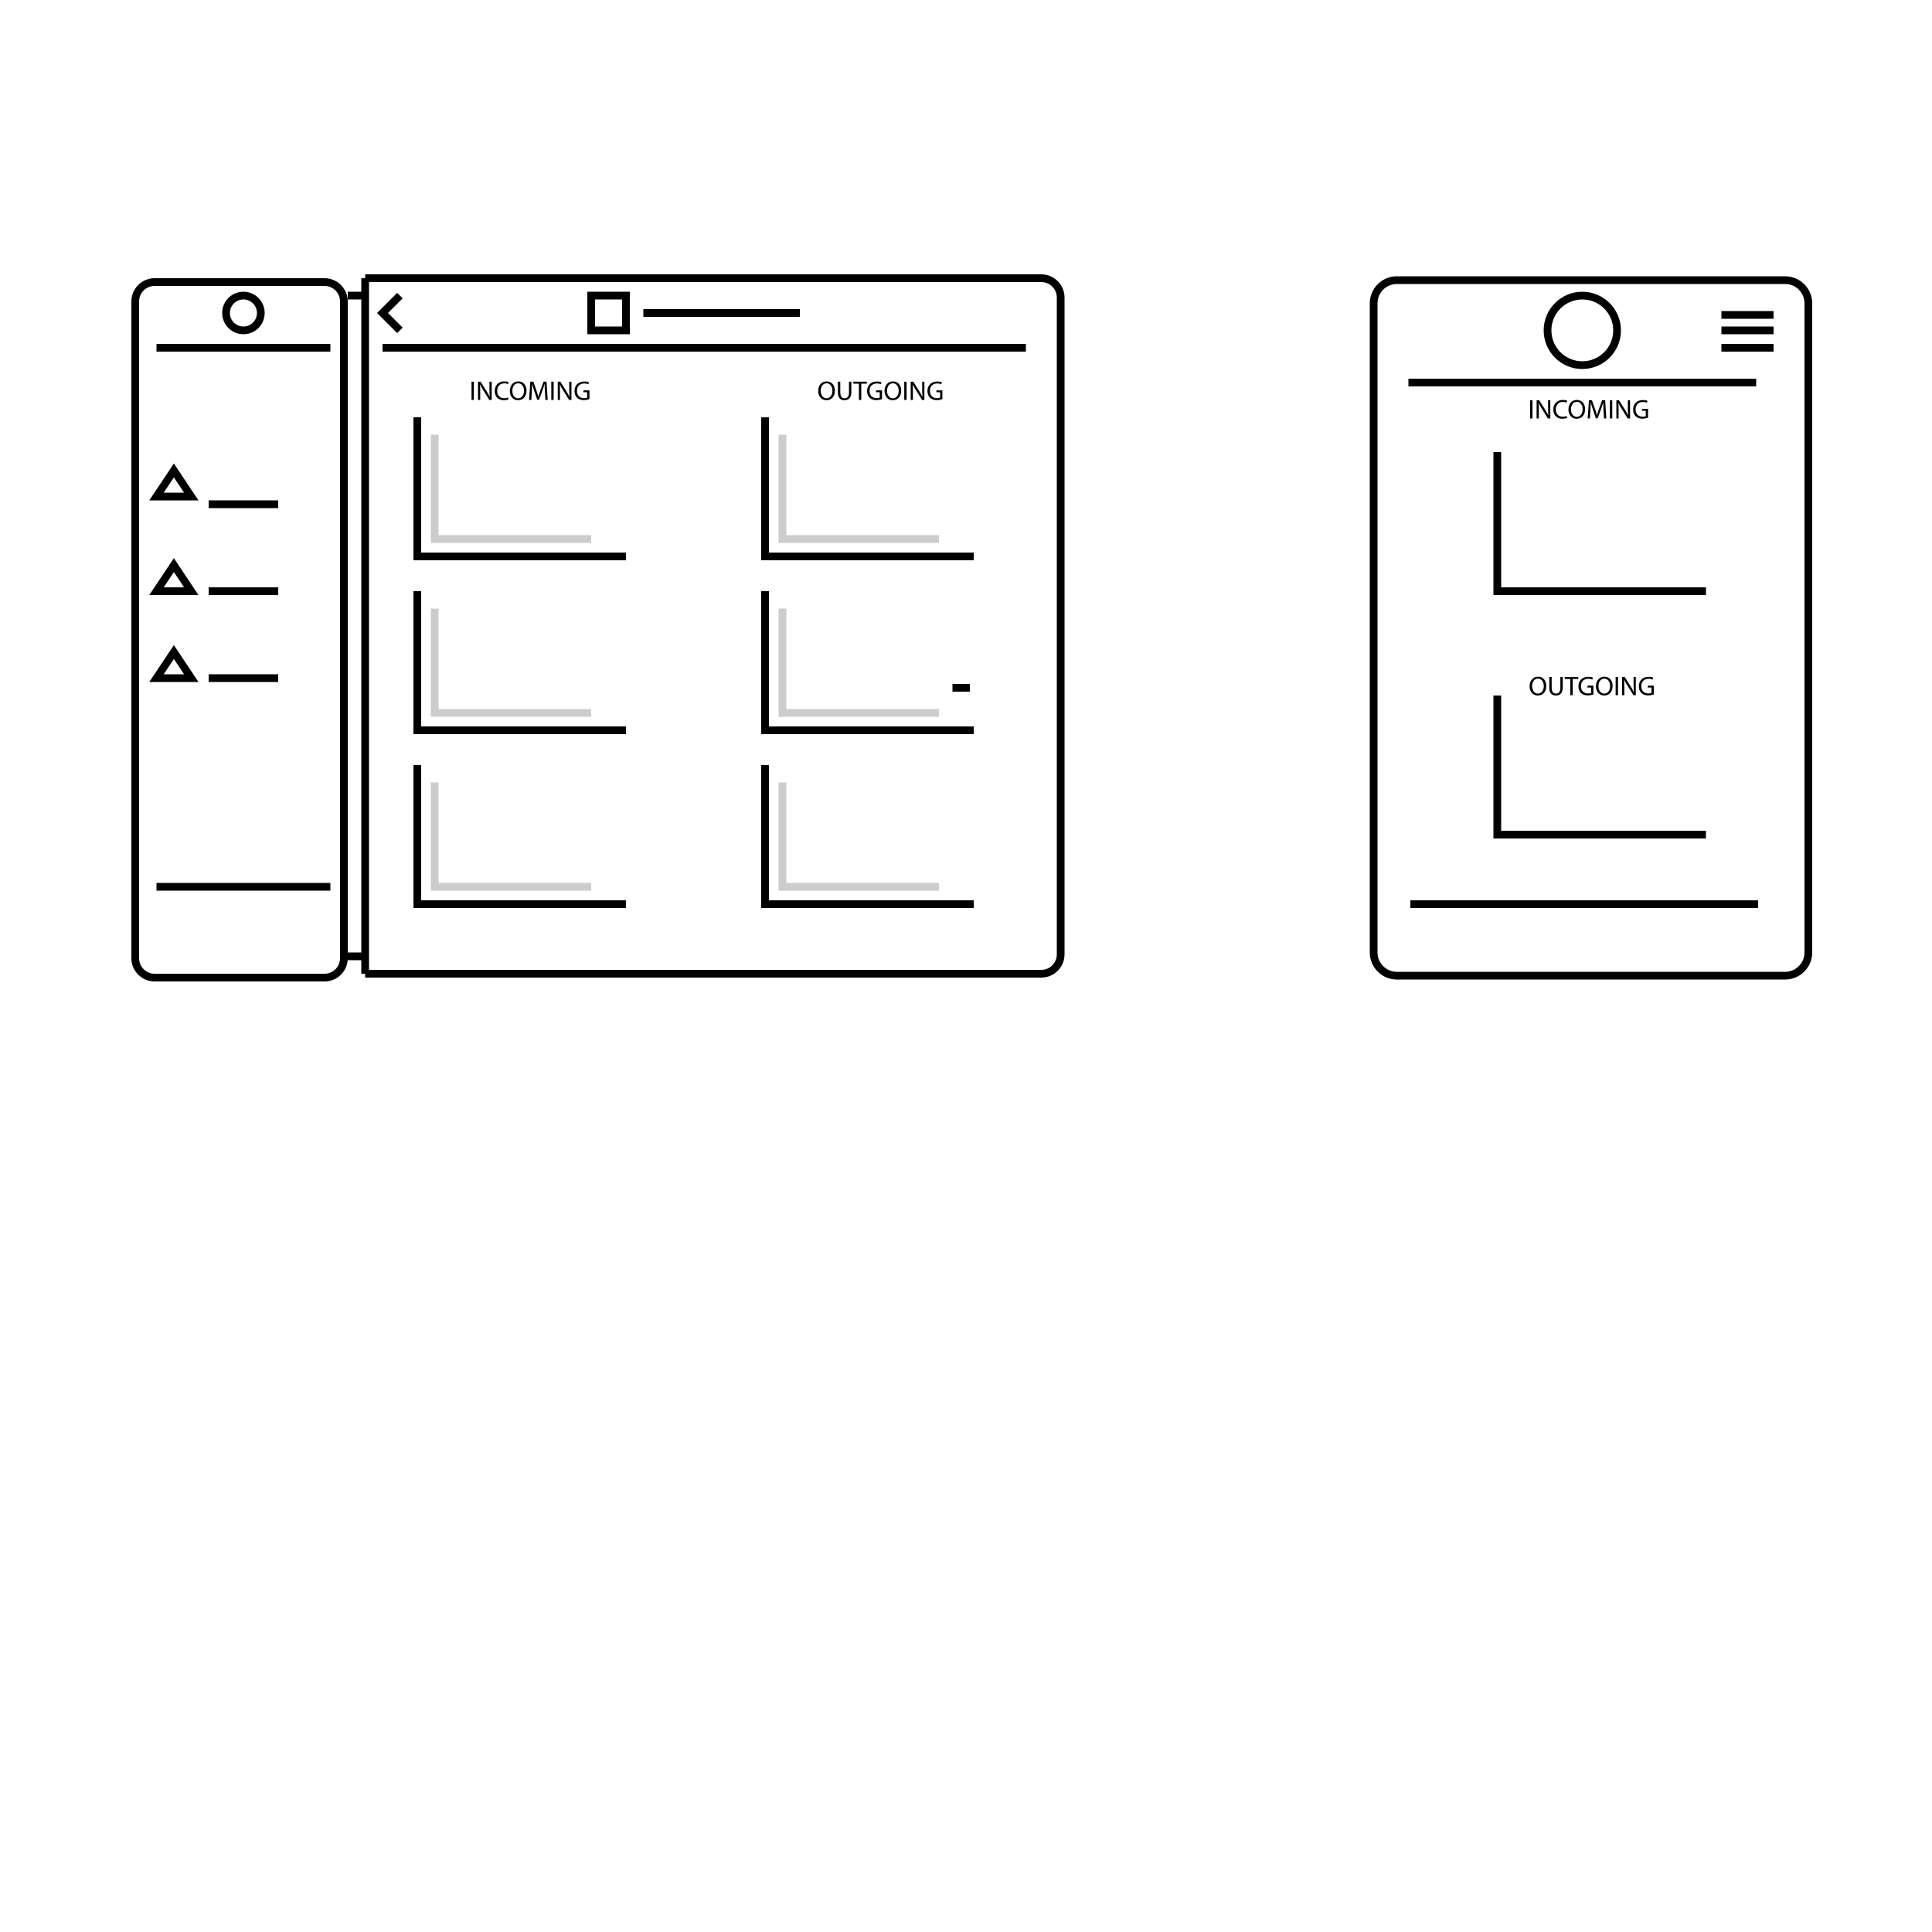 <?xml version="1.0" encoding="utf-8"?>
<!-- Generator: Adobe Illustrator 16.0.0, SVG Export Plug-In . SVG Version: 6.00 Build 0)  -->
<!DOCTYPE svg PUBLIC "-//W3C//DTD SVG 1.1//EN" "http://www.w3.org/Graphics/SVG/1.1/DTD/svg11.dtd">
<svg version="1.1" id="Layer_1" xmlns="http://www.w3.org/2000/svg" xmlns:xlink="http://www.w3.org/1999/xlink" x="0px" y="0px"
	 width="1000px" height="1000px" viewBox="0 0 1000 1000" style="enable-background:new 0 0 1000 1000;" xml:space="preserve">
<style type="text/css">
<![CDATA[
	.st0{fill:none;stroke:#000000;stroke-width:4;stroke-miterlimit:10;}
	.st1{stroke:#000000;stroke-width:4;stroke-miterlimit:10;}
	.st2{opacity:0.2;fill:none;stroke:#000000;stroke-width:4;stroke-miterlimit:10;}
]]>
</style>
<g>
	<path class="st0" d="M178,496c0,5.5-4.5,10-10,10H80c-5.5,0-10-4.5-10-10V156c0-5.5,4.5-10,10-10h88c5.5,0,10,4.5,10,10V496z"/>
</g>
<line class="st0" x1="189" y1="144" x2="189" y2="504"/>
<g>
	<path class="st0" d="M189,504h350c5.5,0,10-4.5,10-10V154c0-5.5-4.5-10-10-10H189"/>
</g>
<line class="st0" x1="198" y1="180" x2="531" y2="180"/>
<polyline class="st0" points="207,171 198,162 207,153 "/>
<rect x="306" y="153" class="st0" width="18" height="18"/>
<line class="st0" x1="333" y1="162" x2="414" y2="162"/>
<polyline class="st0" points="216,216 216,288 324,288 "/>
<polyline class="st0" points="216,306 216,378 324,378 "/>
<polyline class="st0" points="216,396 216,468 324,468 "/>
<polyline class="st0" points="396,216 396,288 504,288 "/>
<polyline class="st0" points="396,306 396,378 504,378 "/>
<polyline class="st0" points="396,396 396,468 504,468 "/>
<line class="st0" x1="81" y1="180" x2="171" y2="180"/>
<circle class="st0" cx="126" cy="162" r="9"/>
<line class="st0" x1="81" y1="459" x2="171" y2="459"/>
<line class="st0" x1="180" y1="153" x2="189" y2="153"/>
<polygon class="st0" points="90,243.5 81,257 94.5,257 99,257 "/>
<polygon class="st0" points="90,292.5 81,306 94.5,306 99,306 "/>
<polygon class="st0" points="90,337.5 81,351 94.5,351 99,351 "/>
<line class="st0" x1="108" y1="261" x2="144" y2="261"/>
<line class="st0" x1="108" y1="306" x2="144" y2="306"/>
<line class="st0" x1="108" y1="351" x2="144" y2="351"/>
<line class="st0" x1="180" y1="495" x2="189" y2="495"/>
<g>
	<path d="M245.283,197.559V207h-1.219v-9.441H245.283z"/>
	<path d="M247.411,207v-9.441h1.331l3.025,4.776c0.7,1.106,1.247,2.101,1.695,3.068l0.028-0.014c-0.112-1.261-0.14-2.409-0.14-3.88
		v-3.95h1.148V207h-1.232l-2.998-4.791c-0.659-1.051-1.289-2.129-1.765-3.152l-0.042,0.014c0.07,1.19,0.098,2.325,0.098,3.894V207
		H247.411z"/>
	<path d="M263.22,206.692c-0.448,0.224-1.345,0.448-2.493,0.448c-2.662,0-4.665-1.681-4.665-4.777c0-2.956,2.003-4.958,4.931-4.958
		c1.176,0,1.919,0.252,2.241,0.42l-0.294,0.994c-0.462-0.224-1.121-0.392-1.905-0.392c-2.213,0-3.684,1.415-3.684,3.894
		c0,2.312,1.331,3.796,3.628,3.796c0.742,0,1.499-0.154,1.989-0.393L263.22,206.692z"/>
	<path d="M272.517,202.182c0,3.25-1.975,4.973-4.384,4.973c-2.493,0-4.244-1.933-4.244-4.791c0-2.998,1.863-4.958,4.384-4.958
		C270.85,197.405,272.517,199.38,272.517,202.182z M265.191,202.335c0,2.017,1.092,3.824,3.011,3.824
		c1.933,0,3.026-1.779,3.026-3.922c0-1.877-0.98-3.838-3.012-3.838C266.199,198.399,265.191,200.262,265.191,202.335z"/>
	<path d="M282.051,202.854c-0.07-1.316-0.154-2.899-0.14-4.076h-0.042c-0.322,1.107-0.714,2.283-1.191,3.586l-1.667,4.581h-0.925
		l-1.527-4.496c-0.448-1.331-0.826-2.55-1.092-3.67h-0.028c-0.028,1.177-0.098,2.76-0.182,4.174L275.005,207h-1.163l0.658-9.441
		h1.555l1.611,4.566c0.392,1.163,0.714,2.199,0.952,3.18h0.042c0.238-0.953,0.575-1.989,0.995-3.18l1.681-4.566h1.555l0.588,9.441
		h-1.191L282.051,202.854z"/>
	<path d="M286.569,197.559V207h-1.219v-9.441H286.569z"/>
	<path d="M288.696,207v-9.441h1.331l3.025,4.776c0.7,1.106,1.247,2.101,1.695,3.068l0.028-0.014c-0.112-1.261-0.14-2.409-0.14-3.88
		v-3.95h1.148V207h-1.232l-2.998-4.791c-0.659-1.051-1.289-2.129-1.765-3.152l-0.042,0.014c0.07,1.19,0.098,2.325,0.098,3.894V207
		H288.696z"/>
	<path d="M305.094,206.58c-0.546,0.196-1.625,0.519-2.899,0.519c-1.429,0-2.605-0.364-3.53-1.247
		c-0.813-0.785-1.316-2.045-1.316-3.516c0.014-2.815,1.947-4.875,5.113-4.875c1.092,0,1.947,0.238,2.353,0.434l-0.294,0.995
		c-0.504-0.224-1.135-0.406-2.087-0.406c-2.297,0-3.796,1.429-3.796,3.796c0,2.396,1.443,3.81,3.642,3.81
		c0.798,0,1.345-0.112,1.625-0.252v-2.815h-1.919v-0.98h3.11V206.58z"/>
</g>
<line class="st0" x1="493" y1="356" x2="502" y2="356"/>
<g>
	<path d="M432.133,202.182c0,3.25-1.975,4.973-4.384,4.973c-2.493,0-4.244-1.933-4.244-4.791c0-2.998,1.863-4.958,4.384-4.958
		C430.466,197.405,432.133,199.38,432.133,202.182z M424.807,202.335c0,2.017,1.092,3.824,3.011,3.824
		c1.933,0,3.026-1.779,3.026-3.922c0-1.877-0.98-3.838-3.012-3.838C425.815,198.399,424.807,200.262,424.807,202.335z"/>
	<path d="M434.929,197.559v5.589c0,2.115,0.938,3.012,2.199,3.012c1.401,0,2.297-0.925,2.297-3.012v-5.589h1.232v5.505
		c0,2.899-1.527,4.09-3.572,4.09c-1.933,0-3.39-1.107-3.39-4.034v-5.561H434.929z"/>
	<path d="M444.561,198.596h-2.872v-1.037h6.99v1.037h-2.885V207h-1.233V198.596z"/>
	<path d="M456.534,206.58c-0.546,0.196-1.625,0.519-2.899,0.519c-1.429,0-2.605-0.364-3.53-1.247
		c-0.813-0.785-1.316-2.045-1.316-3.516c0.014-2.815,1.947-4.875,5.113-4.875c1.092,0,1.947,0.238,2.353,0.434l-0.294,0.995
		c-0.504-0.224-1.135-0.406-2.087-0.406c-2.297,0-3.796,1.429-3.796,3.796c0,2.396,1.443,3.81,3.642,3.81
		c0.798,0,1.345-0.112,1.625-0.252v-2.815h-1.919v-0.98h3.11V206.58z"/>
	<path d="M466.46,202.182c0,3.25-1.975,4.973-4.384,4.973c-2.493,0-4.244-1.933-4.244-4.791c0-2.998,1.863-4.958,4.384-4.958
		C464.793,197.405,466.46,199.38,466.46,202.182z M459.135,202.335c0,2.017,1.092,3.824,3.012,3.824
		c1.933,0,3.025-1.779,3.025-3.922c0-1.877-0.98-3.838-3.012-3.838C460.143,198.399,459.135,200.262,459.135,202.335z"/>
	<path d="M469.257,197.559V207h-1.219v-9.441H469.257z"/>
	<path d="M471.384,207v-9.441h1.331l3.025,4.776c0.7,1.106,1.247,2.101,1.695,3.068l0.028-0.014c-0.112-1.261-0.14-2.409-0.14-3.88
		v-3.95h1.148V207h-1.232l-2.998-4.791c-0.659-1.051-1.289-2.129-1.765-3.152l-0.042,0.014c0.07,1.19,0.098,2.325,0.098,3.894V207
		H471.384z"/>
	<path d="M487.782,206.58c-0.546,0.196-1.625,0.519-2.899,0.519c-1.429,0-2.605-0.364-3.53-1.247
		c-0.812-0.785-1.316-2.045-1.316-3.516c0.014-2.815,1.947-4.875,5.113-4.875c1.092,0,1.947,0.238,2.353,0.434l-0.294,0.995
		c-0.504-0.224-1.135-0.406-2.087-0.406c-2.297,0-3.796,1.429-3.796,3.796c0,2.396,1.443,3.81,3.642,3.81
		c0.798,0,1.345-0.112,1.625-0.252v-2.815h-1.919v-0.98h3.11V206.58z"/>
</g>
<path class="st0" d="M936,493c0,6.627-5.373,12-12,12H723c-6.627,0-12-5.373-12-12V157c0-6.627,5.373-12,12-12h201
	c6.627,0,12,5.373,12,12V493z"/>
<line class="st0" x1="729" y1="198" x2="909" y2="198"/>
<circle class="st0" cx="819" cy="171" r="18"/>
<line class="st0" x1="730" y1="468" x2="910" y2="468"/>
<polyline class="st0" points="775,234 775,306 883,306 "/>
<polyline class="st0" points="775,360 775,432 883,432 "/>
<g>
	<path d="M793.219,207.154v9.441H792v-9.441H793.219z"/>
	<path d="M795.346,216.595v-9.441h1.332l3.025,4.776c0.699,1.106,1.246,2.101,1.694,3.068l0.028-0.014
		c-0.112-1.261-0.141-2.409-0.141-3.88v-3.95h1.148v9.441h-1.232l-2.997-4.791c-0.659-1.051-1.289-2.129-1.765-3.152l-0.043,0.014
		c0.07,1.19,0.099,2.325,0.099,3.894v4.034H795.346z"/>
	<path d="M811.155,216.287c-0.448,0.224-1.345,0.448-2.493,0.448c-2.662,0-4.664-1.681-4.664-4.777c0-2.956,2.002-4.958,4.93-4.958
		c1.177,0,1.92,0.252,2.242,0.42l-0.295,0.994c-0.462-0.224-1.121-0.392-1.904-0.392c-2.214,0-3.685,1.415-3.685,3.894
		c0,2.312,1.331,3.796,3.628,3.796c0.742,0,1.499-0.154,1.989-0.393L811.155,216.287z"/>
	<path d="M820.452,211.777c0,3.25-1.976,4.973-4.384,4.973c-2.494,0-4.244-1.933-4.244-4.791c0-2.998,1.862-4.958,4.384-4.958
		C818.785,207,820.452,208.975,820.452,211.777z M813.127,211.931c0,2.017,1.092,3.824,3.011,3.824c1.933,0,3.026-1.779,3.026-3.922
		c0-1.877-0.98-3.838-3.012-3.838C814.135,207.995,813.127,209.857,813.127,211.931z"/>
	<path d="M829.986,212.449c-0.07-1.316-0.154-2.899-0.141-4.076h-0.041c-0.322,1.107-0.715,2.283-1.191,3.586l-1.666,4.581h-0.926
		l-1.526-4.496c-0.448-1.331-0.826-2.55-1.093-3.67h-0.027c-0.028,1.177-0.099,2.76-0.183,4.174l-0.252,4.048h-1.163l0.658-9.441
		h1.556l1.61,4.566c0.393,1.163,0.715,2.199,0.953,3.18h0.041c0.238-0.953,0.575-1.989,0.995-3.18l1.681-4.566h1.555l0.589,9.441
		h-1.19L829.986,212.449z"/>
	<path d="M834.504,207.154v9.441h-1.219v-9.441H834.504z"/>
	<path d="M836.631,216.595v-9.441h1.332l3.025,4.776c0.699,1.106,1.246,2.101,1.694,3.068l0.028-0.014
		c-0.112-1.261-0.141-2.409-0.141-3.88v-3.95h1.148v9.441h-1.232l-2.997-4.791c-0.659-1.051-1.289-2.129-1.765-3.152l-0.043,0.014
		c0.07,1.19,0.099,2.325,0.099,3.894v4.034H836.631z"/>
	<path d="M853.029,216.175c-0.547,0.196-1.625,0.519-2.899,0.519c-1.429,0-2.605-0.364-3.53-1.247
		c-0.813-0.785-1.316-2.045-1.316-3.516c0.014-2.815,1.947-4.875,5.113-4.875c1.092,0,1.946,0.238,2.353,0.434l-0.294,0.995
		c-0.504-0.224-1.135-0.406-2.088-0.406c-2.297,0-3.795,1.429-3.795,3.796c0,2.396,1.442,3.81,3.642,3.81
		c0.798,0,1.345-0.112,1.625-0.252v-2.815h-1.919v-0.98h3.109V216.175z"/>
</g>
<g>
	<path d="M800.352,355.027c0,3.25-1.976,4.973-4.385,4.973c-2.493,0-4.244-1.933-4.244-4.791c0-2.998,1.863-4.958,4.385-4.958
		C798.684,350.25,800.352,352.226,800.352,355.027z M793.025,355.181c0,2.017,1.092,3.824,3.012,3.824
		c1.933,0,3.025-1.779,3.025-3.922c0-1.877-0.98-3.838-3.012-3.838C794.033,351.245,793.025,353.108,793.025,355.181z"/>
	<path d="M803.147,350.405v5.589c0,2.115,0.938,3.012,2.199,3.012c1.401,0,2.298-0.925,2.298-3.012v-5.589h1.232v5.505
		c0,2.899-1.527,4.09-3.572,4.09c-1.934,0-3.39-1.107-3.39-4.034v-5.561H803.147z"/>
	<path d="M812.779,351.441h-2.871v-1.037h6.989v1.037h-2.886v8.404h-1.232V351.441z"/>
	<path d="M824.752,359.425c-0.546,0.196-1.625,0.519-2.898,0.519c-1.43,0-2.605-0.364-3.531-1.247
		c-0.813-0.785-1.316-2.045-1.316-3.516c0.014-2.815,1.947-4.875,5.113-4.875c1.092,0,1.947,0.238,2.354,0.434l-0.295,0.995
		c-0.504-0.224-1.135-0.406-2.087-0.406c-2.297,0-3.796,1.429-3.796,3.796c0,2.396,1.443,3.81,3.643,3.81
		c0.798,0,1.344-0.112,1.625-0.252v-2.815h-1.92v-0.98h3.109V359.425z"/>
	<path d="M834.679,355.027c0,3.25-1.976,4.973-4.384,4.973c-2.494,0-4.244-1.933-4.244-4.791c0-2.998,1.862-4.958,4.384-4.958
		C833.012,350.25,834.679,352.226,834.679,355.027z M827.354,355.181c0,2.017,1.092,3.824,3.012,3.824
		c1.932,0,3.025-1.779,3.025-3.922c0-1.877-0.98-3.838-3.012-3.838C828.361,351.245,827.354,353.108,827.354,355.181z"/>
	<path d="M837.475,350.405v9.441h-1.219v-9.441H837.475z"/>
	<path d="M839.603,359.846v-9.441h1.331l3.025,4.776c0.7,1.106,1.246,2.101,1.695,3.068l0.027-0.014
		c-0.111-1.261-0.14-2.409-0.14-3.88v-3.95h1.148v9.441h-1.232l-2.997-4.791c-0.659-1.051-1.289-2.129-1.766-3.152l-0.042,0.014
		c0.069,1.19,0.099,2.325,0.099,3.894v4.034H839.603z"/>
	<path d="M856,359.425c-0.547,0.196-1.625,0.519-2.899,0.519c-1.429,0-2.605-0.364-3.53-1.247c-0.813-0.785-1.316-2.045-1.316-3.516
		c0.014-2.815,1.947-4.875,5.113-4.875c1.092,0,1.946,0.238,2.353,0.434l-0.294,0.995c-0.504-0.224-1.135-0.406-2.088-0.406
		c-2.297,0-3.795,1.429-3.795,3.796c0,2.396,1.442,3.81,3.642,3.81c0.798,0,1.345-0.112,1.624-0.252v-2.815h-1.918v-0.98H856
		V359.425z"/>
</g>
<line class="st1" x1="891" y1="163" x2="918" y2="163"/>
<line class="st1" x1="891" y1="171" x2="918" y2="171"/>
<line class="st1" x1="891" y1="180" x2="918" y2="180"/>
<polyline class="st2" points="225,225 225,279 306,279 "/>
<polyline class="st2" points="225,315 225,369 306,369 "/>
<polyline class="st2" points="225,405 225,459 306,459 "/>
<polyline class="st2" points="405,225 405,279 486,279 "/>
<polyline class="st2" points="405,315 405,369 486,369 "/>
<polyline class="st2" points="405,405 405,459 486,459 "/>
</svg>
